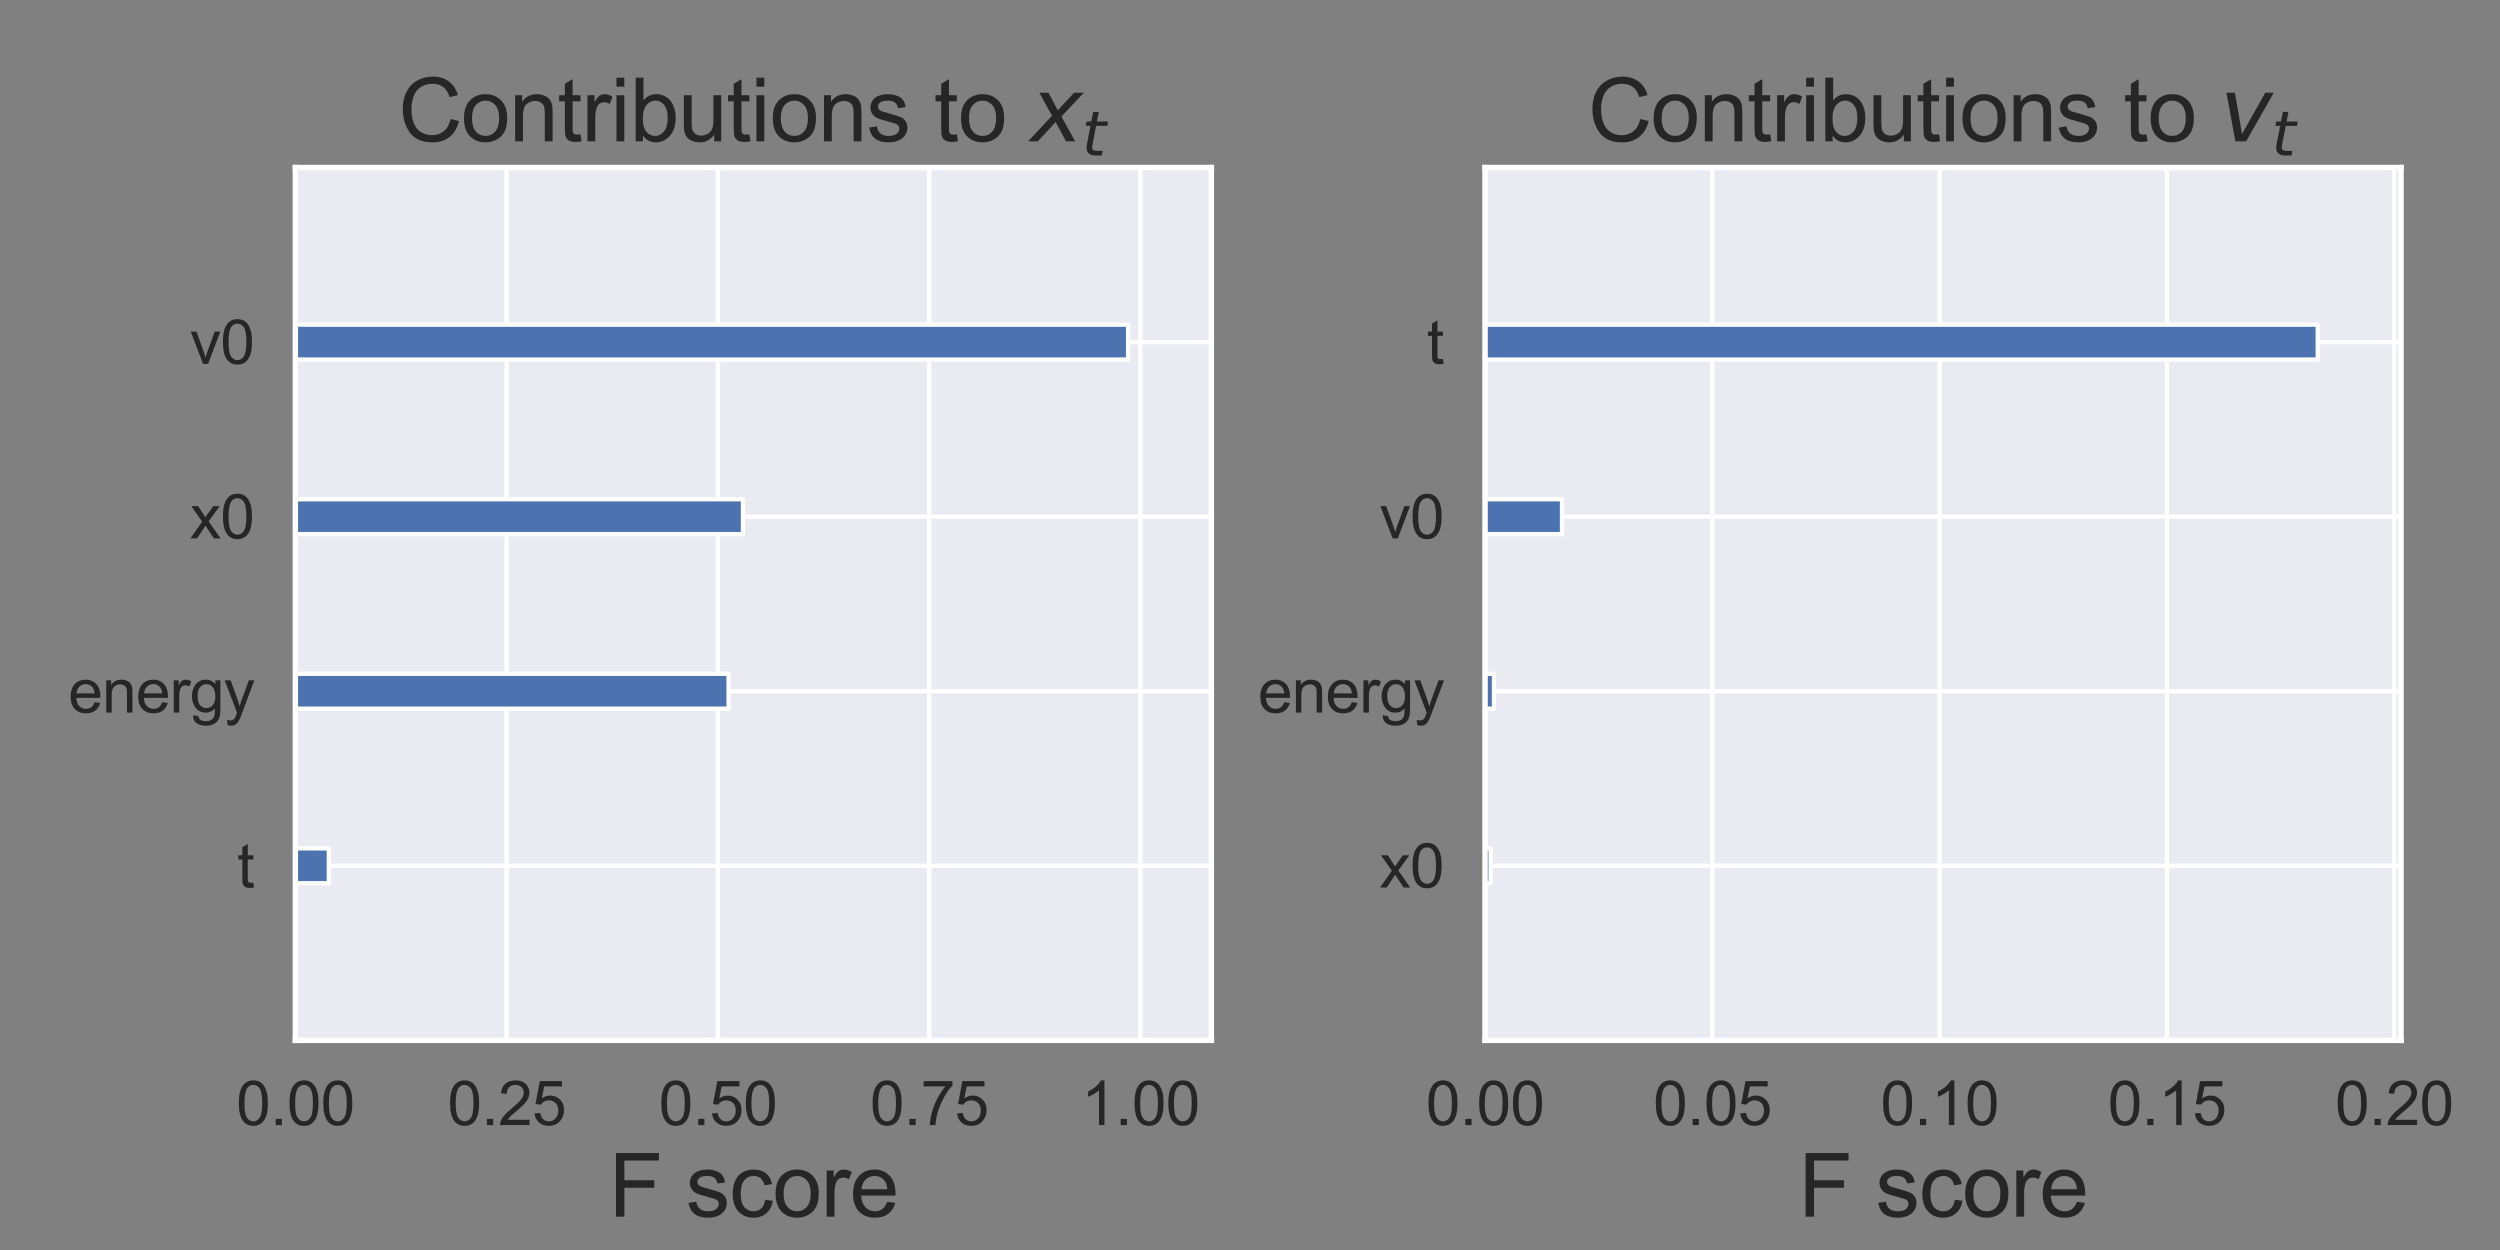 <?xml version="1.0" encoding="utf-8" standalone="no"?>
<!DOCTYPE svg PUBLIC "-//W3C//DTD SVG 1.1//EN"
  "http://www.w3.org/Graphics/SVG/1.1/DTD/svg11.dtd">
<svg height="288pt" version="1.1" viewBox="0 0 576 288" width="576pt" xmlns="http://www.w3.org/2000/svg" xmlns:xlink="http://www.w3.org/1999/xlink">
 <rect x="0" y="0" width="576" height="288" fill="#808080" stroke="none"/>
 <defs>
  <style type="text/css">*{stroke-linecap:butt;stroke-linejoin:round;}</style>
 </defs>
 <g id="figure_1">
  <g id="patch_1">
   <path d="M 0 288 
L 576 288 
L 576 0 
L 0 0 
z
" style="fill:none;"/>
  </g>
  <g id="axes_1">
   <g id="patch_2">
    <path d="M 68.05 239.7 
L 279.098 239.7 
L 279.098 38.6 
L 68.05 38.6 
z
" style="fill:#eaeaf2;"/>
   </g>
   <g id="matplotlib.axis_1">
    <g id="xtick_1">
     <g id="line2d_1">
      <path clip-path="url(#p06d1fdf9b7)" d="M 68.05 239.7 
L 68.05 38.6 
" style="fill:none;stroke:#ffffff;stroke-linecap:round;"/>
     </g>
     <g id="text_1">
      <!-- 0.00 -->
      <g style="fill:#262626;" transform="translate(54.427 259.221)scale(0.14 -0.14)">
       <defs>
        <path d="M 266 2259 
Q 266 3072 433 3567 
Q 600 4063 929 4331 
Q 1259 4600 1759 4600 
Q 2128 4600 2406 4451 
Q 2684 4303 2865 4023 
Q 3047 3744 3150 3342 
Q 3253 2941 3253 2259 
Q 3253 1453 3087 958 
Q 2922 463 2592 192 
Q 2263 -78 1759 -78 
Q 1097 -78 719 397 
Q 266 969 266 2259 
z
M 844 2259 
Q 844 1131 1108 757 
Q 1372 384 1759 384 
Q 2147 384 2411 759 
Q 2675 1134 2675 2259 
Q 2675 3391 2411 3762 
Q 2147 4134 1753 4134 
Q 1366 4134 1134 3806 
Q 844 3388 844 2259 
z
" id="ArialMT-30" transform="scale(0.016)"/>
        <path d="M 581 0 
L 581 641 
L 1222 641 
L 1222 0 
L 581 0 
z
" id="ArialMT-2e" transform="scale(0.016)"/>
       </defs>
       <use xlink:href="#ArialMT-30"/>
       <use x="55.615" xlink:href="#ArialMT-2e"/>
       <use x="83.398" xlink:href="#ArialMT-30"/>
       <use x="139.014" xlink:href="#ArialMT-30"/>
      </g>
     </g>
    </g>
    <g id="xtick_2">
     <g id="line2d_2">
      <path clip-path="url(#p06d1fdf9b7)" d="M 116.724 239.7 
L 116.724 38.6 
" style="fill:none;stroke:#ffffff;stroke-linecap:round;"/>
     </g>
     <g id="text_2">
      <!-- 0.25 -->
      <g style="fill:#262626;" transform="translate(103.101 259.221)scale(0.14 -0.14)">
       <defs>
        <path d="M 3222 541 
L 3222 0 
L 194 0 
Q 188 203 259 391 
Q 375 700 629 1000 
Q 884 1300 1366 1694 
Q 2113 2306 2375 2664 
Q 2638 3022 2638 3341 
Q 2638 3675 2398 3904 
Q 2159 4134 1775 4134 
Q 1369 4134 1125 3890 
Q 881 3647 878 3216 
L 300 3275 
Q 359 3922 746 4261 
Q 1134 4600 1788 4600 
Q 2447 4600 2831 4234 
Q 3216 3869 3216 3328 
Q 3216 3053 3103 2787 
Q 2991 2522 2730 2228 
Q 2469 1934 1863 1422 
Q 1356 997 1212 845 
Q 1069 694 975 541 
L 3222 541 
z
" id="ArialMT-32" transform="scale(0.016)"/>
        <path d="M 266 1200 
L 856 1250 
Q 922 819 1161 601 
Q 1400 384 1738 384 
Q 2144 384 2425 690 
Q 2706 997 2706 1503 
Q 2706 1984 2436 2262 
Q 2166 2541 1728 2541 
Q 1456 2541 1237 2417 
Q 1019 2294 894 2097 
L 366 2166 
L 809 4519 
L 3088 4519 
L 3088 3981 
L 1259 3981 
L 1013 2750 
Q 1425 3038 1878 3038 
Q 2478 3038 2890 2622 
Q 3303 2206 3303 1553 
Q 3303 931 2941 478 
Q 2500 -78 1738 -78 
Q 1113 -78 717 272 
Q 322 622 266 1200 
z
" id="ArialMT-35" transform="scale(0.016)"/>
       </defs>
       <use xlink:href="#ArialMT-30"/>
       <use x="55.615" xlink:href="#ArialMT-2e"/>
       <use x="83.398" xlink:href="#ArialMT-32"/>
       <use x="139.014" xlink:href="#ArialMT-35"/>
      </g>
     </g>
    </g>
    <g id="xtick_3">
     <g id="line2d_3">
      <path clip-path="url(#p06d1fdf9b7)" d="M 165.397 239.7 
L 165.397 38.6 
" style="fill:none;stroke:#ffffff;stroke-linecap:round;"/>
     </g>
     <g id="text_3">
      <!-- 0.50 -->
      <g style="fill:#262626;" transform="translate(151.775 259.221)scale(0.14 -0.14)">
       <use xlink:href="#ArialMT-30"/>
       <use x="55.615" xlink:href="#ArialMT-2e"/>
       <use x="83.398" xlink:href="#ArialMT-35"/>
       <use x="139.014" xlink:href="#ArialMT-30"/>
      </g>
     </g>
    </g>
    <g id="xtick_4">
     <g id="line2d_4">
      <path clip-path="url(#p06d1fdf9b7)" d="M 214.071 239.7 
L 214.071 38.6 
" style="fill:none;stroke:#ffffff;stroke-linecap:round;"/>
     </g>
     <g id="text_4">
      <!-- 0.75 -->
      <g style="fill:#262626;" transform="translate(200.448 259.221)scale(0.14 -0.14)">
       <defs>
        <path d="M 303 3981 
L 303 4522 
L 3269 4522 
L 3269 4084 
Q 2831 3619 2401 2847 
Q 1972 2075 1738 1259 
Q 1569 684 1522 0 
L 944 0 
Q 953 541 1156 1306 
Q 1359 2072 1739 2783 
Q 2119 3494 2547 3981 
L 303 3981 
z
" id="ArialMT-37" transform="scale(0.016)"/>
       </defs>
       <use xlink:href="#ArialMT-30"/>
       <use x="55.615" xlink:href="#ArialMT-2e"/>
       <use x="83.398" xlink:href="#ArialMT-37"/>
       <use x="139.014" xlink:href="#ArialMT-35"/>
      </g>
     </g>
    </g>
    <g id="xtick_5">
     <g id="line2d_5">
      <path clip-path="url(#p06d1fdf9b7)" d="M 262.744 239.7 
L 262.744 38.6 
" style="fill:none;stroke:#ffffff;stroke-linecap:round;"/>
     </g>
     <g id="text_5">
      <!-- 1.00 -->
      <g style="fill:#262626;" transform="translate(249.122 259.221)scale(0.14 -0.14)">
       <defs>
        <path d="M 2384 0 
L 1822 0 
L 1822 3584 
Q 1619 3391 1289 3197 
Q 959 3003 697 2906 
L 697 3450 
Q 1169 3672 1522 3987 
Q 1875 4303 2022 4600 
L 2384 4600 
L 2384 0 
z
" id="ArialMT-31" transform="scale(0.016)"/>
       </defs>
       <use xlink:href="#ArialMT-31"/>
       <use x="55.615" xlink:href="#ArialMT-2e"/>
       <use x="83.398" xlink:href="#ArialMT-30"/>
       <use x="139.014" xlink:href="#ArialMT-30"/>
      </g>
     </g>
    </g>
    <g id="text_6">
     <!-- F score -->
     <g style="fill:#262626;" transform="translate(140.236 280.319)scale(0.2 -0.2)">
      <defs>
       <path d="M 525 0 
L 525 4581 
L 3616 4581 
L 3616 4041 
L 1131 4041 
L 1131 2622 
L 3281 2622 
L 3281 2081 
L 1131 2081 
L 1131 0 
L 525 0 
z
" id="ArialMT-46" transform="scale(0.016)"/>
       <path id="ArialMT-20" transform="scale(0.016)"/>
       <path d="M 197 991 
L 753 1078 
Q 800 744 1014 566 
Q 1228 388 1613 388 
Q 2000 388 2187 545 
Q 2375 703 2375 916 
Q 2375 1106 2209 1216 
Q 2094 1291 1634 1406 
Q 1016 1563 777 1677 
Q 538 1791 414 1992 
Q 291 2194 291 2438 
Q 291 2659 392 2848 
Q 494 3038 669 3163 
Q 800 3259 1026 3326 
Q 1253 3394 1513 3394 
Q 1903 3394 2198 3281 
Q 2494 3169 2634 2976 
Q 2775 2784 2828 2463 
L 2278 2388 
Q 2241 2644 2061 2787 
Q 1881 2931 1553 2931 
Q 1166 2931 1000 2803 
Q 834 2675 834 2503 
Q 834 2394 903 2306 
Q 972 2216 1119 2156 
Q 1203 2125 1616 2013 
Q 2213 1853 2448 1751 
Q 2684 1650 2818 1456 
Q 2953 1263 2953 975 
Q 2953 694 2789 445 
Q 2625 197 2315 61 
Q 2006 -75 1616 -75 
Q 969 -75 630 194 
Q 291 463 197 991 
z
" id="ArialMT-73" transform="scale(0.016)"/>
       <path d="M 2588 1216 
L 3141 1144 
Q 3050 572 2676 248 
Q 2303 -75 1759 -75 
Q 1078 -75 664 370 
Q 250 816 250 1647 
Q 250 2184 428 2587 
Q 606 2991 970 3192 
Q 1334 3394 1763 3394 
Q 2303 3394 2647 3120 
Q 2991 2847 3088 2344 
L 2541 2259 
Q 2463 2594 2264 2762 
Q 2066 2931 1784 2931 
Q 1359 2931 1093 2626 
Q 828 2322 828 1663 
Q 828 994 1084 691 
Q 1341 388 1753 388 
Q 2084 388 2306 591 
Q 2528 794 2588 1216 
z
" id="ArialMT-63" transform="scale(0.016)"/>
       <path d="M 213 1659 
Q 213 2581 725 3025 
Q 1153 3394 1769 3394 
Q 2453 3394 2887 2945 
Q 3322 2497 3322 1706 
Q 3322 1066 3130 698 
Q 2938 331 2570 128 
Q 2203 -75 1769 -75 
Q 1072 -75 642 372 
Q 213 819 213 1659 
z
M 791 1659 
Q 791 1022 1069 705 
Q 1347 388 1769 388 
Q 2188 388 2466 706 
Q 2744 1025 2744 1678 
Q 2744 2294 2464 2611 
Q 2184 2928 1769 2928 
Q 1347 2928 1069 2612 
Q 791 2297 791 1659 
z
" id="ArialMT-6f" transform="scale(0.016)"/>
       <path d="M 416 0 
L 416 3319 
L 922 3319 
L 922 2816 
Q 1116 3169 1280 3281 
Q 1444 3394 1641 3394 
Q 1925 3394 2219 3213 
L 2025 2691 
Q 1819 2813 1613 2813 
Q 1428 2813 1281 2702 
Q 1134 2591 1072 2394 
Q 978 2094 978 1738 
L 978 0 
L 416 0 
z
" id="ArialMT-72" transform="scale(0.016)"/>
       <path d="M 2694 1069 
L 3275 997 
Q 3138 488 2766 206 
Q 2394 -75 1816 -75 
Q 1088 -75 661 373 
Q 234 822 234 1631 
Q 234 2469 665 2931 
Q 1097 3394 1784 3394 
Q 2450 3394 2872 2941 
Q 3294 2488 3294 1666 
Q 3294 1616 3291 1516 
L 816 1516 
Q 847 969 1125 678 
Q 1403 388 1819 388 
Q 2128 388 2347 550 
Q 2566 713 2694 1069 
z
M 847 1978 
L 2700 1978 
Q 2663 2397 2488 2606 
Q 2219 2931 1791 2931 
Q 1403 2931 1139 2672 
Q 875 2413 847 1978 
z
" id="ArialMT-65" transform="scale(0.016)"/>
      </defs>
      <use xlink:href="#ArialMT-46"/>
      <use x="61.084" xlink:href="#ArialMT-20"/>
      <use x="88.867" xlink:href="#ArialMT-73"/>
      <use x="138.867" xlink:href="#ArialMT-63"/>
      <use x="188.867" xlink:href="#ArialMT-6f"/>
      <use x="244.482" xlink:href="#ArialMT-72"/>
      <use x="277.783" xlink:href="#ArialMT-65"/>
     </g>
    </g>
   </g>
   <g id="matplotlib.axis_2">
    <g id="ytick_1">
     <g id="line2d_6">
      <path clip-path="url(#p06d1fdf9b7)" d="M 68.05 199.48 
L 279.098 199.48 
" style="fill:none;stroke:#ffffff;stroke-linecap:round;"/>
     </g>
     <g id="text_7">
      <!-- t -->
      <g style="fill:#262626;" transform="translate(54.661 204.49)scale(0.14 -0.14)">
       <defs>
        <path d="M 1650 503 
L 1731 6 
Q 1494 -44 1306 -44 
Q 1000 -44 831 53 
Q 663 150 594 308 
Q 525 466 525 972 
L 525 2881 
L 113 2881 
L 113 3319 
L 525 3319 
L 525 4141 
L 1084 4478 
L 1084 3319 
L 1650 3319 
L 1650 2881 
L 1084 2881 
L 1084 941 
Q 1084 700 1114 631 
Q 1144 563 1211 522 
Q 1278 481 1403 481 
Q 1497 481 1650 503 
z
" id="ArialMT-74" transform="scale(0.016)"/>
       </defs>
       <use xlink:href="#ArialMT-74"/>
      </g>
     </g>
    </g>
    <g id="ytick_2">
     <g id="line2d_7">
      <path clip-path="url(#p06d1fdf9b7)" d="M 68.05 159.26 
L 279.098 159.26 
" style="fill:none;stroke:#ffffff;stroke-linecap:round;"/>
     </g>
     <g id="text_8">
      <!-- energy -->
      <g style="fill:#262626;" transform="translate(15.747 164.188)scale(0.14 -0.14)">
       <defs>
        <path d="M 422 0 
L 422 3319 
L 928 3319 
L 928 2847 
Q 1294 3394 1984 3394 
Q 2284 3394 2536 3286 
Q 2788 3178 2913 3003 
Q 3038 2828 3088 2588 
Q 3119 2431 3119 2041 
L 3119 0 
L 2556 0 
L 2556 2019 
Q 2556 2363 2490 2533 
Q 2425 2703 2258 2804 
Q 2091 2906 1866 2906 
Q 1506 2906 1245 2678 
Q 984 2450 984 1813 
L 984 0 
L 422 0 
z
" id="ArialMT-6e" transform="scale(0.016)"/>
        <path d="M 319 -275 
L 866 -356 
Q 900 -609 1056 -725 
Q 1266 -881 1628 -881 
Q 2019 -881 2231 -725 
Q 2444 -569 2519 -288 
Q 2563 -116 2559 434 
Q 2191 0 1641 0 
Q 956 0 581 494 
Q 206 988 206 1678 
Q 206 2153 378 2554 
Q 550 2956 876 3175 
Q 1203 3394 1644 3394 
Q 2231 3394 2613 2919 
L 2613 3319 
L 3131 3319 
L 3131 450 
Q 3131 -325 2973 -648 
Q 2816 -972 2473 -1159 
Q 2131 -1347 1631 -1347 
Q 1038 -1347 672 -1080 
Q 306 -813 319 -275 
z
M 784 1719 
Q 784 1066 1043 766 
Q 1303 466 1694 466 
Q 2081 466 2343 764 
Q 2606 1063 2606 1700 
Q 2606 2309 2336 2618 
Q 2066 2928 1684 2928 
Q 1309 2928 1046 2623 
Q 784 2319 784 1719 
z
" id="ArialMT-67" transform="scale(0.016)"/>
        <path d="M 397 -1278 
L 334 -750 
Q 519 -800 656 -800 
Q 844 -800 956 -737 
Q 1069 -675 1141 -563 
Q 1194 -478 1313 -144 
Q 1328 -97 1363 -6 
L 103 3319 
L 709 3319 
L 1400 1397 
Q 1534 1031 1641 628 
Q 1738 1016 1872 1384 
L 2581 3319 
L 3144 3319 
L 1881 -56 
Q 1678 -603 1566 -809 
Q 1416 -1088 1222 -1217 
Q 1028 -1347 759 -1347 
Q 597 -1347 397 -1278 
z
" id="ArialMT-79" transform="scale(0.016)"/>
       </defs>
       <use xlink:href="#ArialMT-65"/>
       <use x="55.615" xlink:href="#ArialMT-6e"/>
       <use x="111.23" xlink:href="#ArialMT-65"/>
       <use x="166.846" xlink:href="#ArialMT-72"/>
       <use x="200.146" xlink:href="#ArialMT-67"/>
       <use x="255.762" xlink:href="#ArialMT-79"/>
      </g>
     </g>
    </g>
    <g id="ytick_3">
     <g id="line2d_8">
      <path clip-path="url(#p06d1fdf9b7)" d="M 68.05 119.04 
L 279.098 119.04 
" style="fill:none;stroke:#ffffff;stroke-linecap:round;"/>
     </g>
     <g id="text_9">
      <!-- x0 -->
      <g style="fill:#262626;" transform="translate(43.765 124.05)scale(0.14 -0.14)">
       <defs>
        <path d="M 47 0 
L 1259 1725 
L 138 3319 
L 841 3319 
L 1350 2541 
Q 1494 2319 1581 2169 
Q 1719 2375 1834 2534 
L 2394 3319 
L 3066 3319 
L 1919 1756 
L 3153 0 
L 2463 0 
L 1781 1031 
L 1600 1309 
L 728 0 
L 47 0 
z
" id="ArialMT-78" transform="scale(0.016)"/>
       </defs>
       <use xlink:href="#ArialMT-78"/>
       <use x="50" xlink:href="#ArialMT-30"/>
      </g>
     </g>
    </g>
    <g id="ytick_4">
     <g id="line2d_9">
      <path clip-path="url(#p06d1fdf9b7)" d="M 68.05 78.82 
L 279.098 78.82 
" style="fill:none;stroke:#ffffff;stroke-linecap:round;"/>
     </g>
     <g id="text_10">
      <!-- v0 -->
      <g style="fill:#262626;" transform="translate(43.765 83.83)scale(0.14 -0.14)">
       <defs>
        <path d="M 1344 0 
L 81 3319 
L 675 3319 
L 1388 1331 
Q 1503 1009 1600 663 
Q 1675 925 1809 1294 
L 2547 3319 
L 3125 3319 
L 1869 0 
L 1344 0 
z
" id="ArialMT-76" transform="scale(0.016)"/>
       </defs>
       <use xlink:href="#ArialMT-76"/>
       <use x="50" xlink:href="#ArialMT-30"/>
      </g>
     </g>
    </g>
   </g>
   <g id="patch_3">
    <path clip-path="url(#p06d1fdf9b7)" d="M 68.05 203.502 
L 75.775 203.502 
L 75.775 195.458 
L 68.05 195.458 
z
" style="fill:#4c72b0;stroke:#ffffff;stroke-linejoin:miter;"/>
   </g>
   <g id="patch_4">
    <path clip-path="url(#p06d1fdf9b7)" d="M 68.05 163.282 
L 167.866 163.282 
L 167.866 155.238 
L 68.05 155.238 
z
" style="fill:#4c72b0;stroke:#ffffff;stroke-linejoin:miter;"/>
   </g>
   <g id="patch_5">
    <path clip-path="url(#p06d1fdf9b7)" d="M 68.05 123.062 
L 171.181 123.062 
L 171.181 115.018 
L 68.05 115.018 
z
" style="fill:#4c72b0;stroke:#ffffff;stroke-linejoin:miter;"/>
   </g>
   <g id="patch_6">
    <path clip-path="url(#p06d1fdf9b7)" d="M 68.05 82.842 
L 259.912 82.842 
L 259.912 74.798 
L 68.05 74.798 
z
" style="fill:#4c72b0;stroke:#ffffff;stroke-linejoin:miter;"/>
   </g>
   <g id="patch_7">
    <path d="M 68.05 239.7 
L 68.05 38.6 
" style="fill:none;stroke:#ffffff;stroke-linecap:square;stroke-linejoin:miter;stroke-width:1.25;"/>
   </g>
   <g id="patch_8">
    <path d="M 279.098 239.7 
L 279.098 38.6 
" style="fill:none;stroke:#ffffff;stroke-linecap:square;stroke-linejoin:miter;stroke-width:1.25;"/>
   </g>
   <g id="patch_9">
    <path d="M 68.05 239.7 
L 279.098 239.7 
" style="fill:none;stroke:#ffffff;stroke-linecap:square;stroke-linejoin:miter;stroke-width:1.25;"/>
   </g>
   <g id="patch_10">
    <path d="M 68.05 38.6 
L 279.098 38.6 
" style="fill:none;stroke:#ffffff;stroke-linecap:square;stroke-linejoin:miter;stroke-width:1.25;"/>
   </g>
   <g id="text_11">
    <!-- Contributions to $x_t$ -->
    <g style="fill:#262626;" transform="translate(91.774 32.6)scale(0.2 -0.2)">
     <defs>
      <path d="M 3763 1606 
L 4369 1453 
Q 4178 706 3683 314 
Q 3188 -78 2472 -78 
Q 1731 -78 1267 223 
Q 803 525 561 1097 
Q 319 1669 319 2325 
Q 319 3041 592 3573 
Q 866 4106 1370 4382 
Q 1875 4659 2481 4659 
Q 3169 4659 3637 4309 
Q 4106 3959 4291 3325 
L 3694 3184 
Q 3534 3684 3231 3912 
Q 2928 4141 2469 4141 
Q 1941 4141 1586 3887 
Q 1231 3634 1087 3207 
Q 944 2781 944 2328 
Q 944 1744 1114 1308 
Q 1284 872 1643 656 
Q 2003 441 2422 441 
Q 2931 441 3284 734 
Q 3638 1028 3763 1606 
z
" id="ArialMT-43" transform="scale(0.016)"/>
      <path d="M 425 3934 
L 425 4581 
L 988 4581 
L 988 3934 
L 425 3934 
z
M 425 0 
L 425 3319 
L 988 3319 
L 988 0 
L 425 0 
z
" id="ArialMT-69" transform="scale(0.016)"/>
      <path d="M 941 0 
L 419 0 
L 419 4581 
L 981 4581 
L 981 2947 
Q 1338 3394 1891 3394 
Q 2197 3394 2470 3270 
Q 2744 3147 2920 2923 
Q 3097 2700 3197 2384 
Q 3297 2069 3297 1709 
Q 3297 856 2875 390 
Q 2453 -75 1863 -75 
Q 1275 -75 941 416 
L 941 0 
z
M 934 1684 
Q 934 1088 1097 822 
Q 1363 388 1816 388 
Q 2184 388 2453 708 
Q 2722 1028 2722 1663 
Q 2722 2313 2464 2622 
Q 2206 2931 1841 2931 
Q 1472 2931 1203 2611 
Q 934 2291 934 1684 
z
" id="ArialMT-62" transform="scale(0.016)"/>
      <path d="M 2597 0 
L 2597 488 
Q 2209 -75 1544 -75 
Q 1250 -75 995 37 
Q 741 150 617 320 
Q 494 491 444 738 
Q 409 903 409 1263 
L 409 3319 
L 972 3319 
L 972 1478 
Q 972 1038 1006 884 
Q 1059 663 1231 536 
Q 1403 409 1656 409 
Q 1909 409 2131 539 
Q 2353 669 2445 892 
Q 2538 1116 2538 1541 
L 2538 3319 
L 3100 3319 
L 3100 0 
L 2597 0 
z
" id="ArialMT-75" transform="scale(0.016)"/>
      <path d="M 3841 3500 
L 2234 1784 
L 3219 0 
L 2559 0 
L 1819 1388 
L 531 0 
L -166 0 
L 1556 1844 
L 641 3500 
L 1300 3500 
L 1972 2234 
L 3144 3500 
L 3841 3500 
z
" id="DejaVuSans-Oblique-78" transform="scale(0.016)"/>
      <path d="M 2706 3500 
L 2619 3053 
L 1472 3053 
L 1100 1153 
Q 1081 1047 1072 975 
Q 1063 903 1063 863 
Q 1063 663 1183 572 
Q 1303 481 1569 481 
L 2150 481 
L 2053 0 
L 1503 0 
Q 991 0 739 200 
Q 488 400 488 806 
Q 488 878 497 964 
Q 506 1050 525 1153 
L 897 3053 
L 409 3053 
L 500 3500 
L 978 3500 
L 1172 4494 
L 1747 4494 
L 1556 3500 
L 2706 3500 
z
" id="DejaVuSans-Oblique-74" transform="scale(0.016)"/>
     </defs>
     <use transform="translate(0 0.203)" xlink:href="#ArialMT-43"/>
     <use transform="translate(72.217 0.203)" xlink:href="#ArialMT-6f"/>
     <use transform="translate(127.832 0.203)" xlink:href="#ArialMT-6e"/>
     <use transform="translate(183.447 0.203)" xlink:href="#ArialMT-74"/>
     <use transform="translate(211.23 0.203)" xlink:href="#ArialMT-72"/>
     <use transform="translate(244.531 0.203)" xlink:href="#ArialMT-69"/>
     <use transform="translate(266.748 0.203)" xlink:href="#ArialMT-62"/>
     <use transform="translate(322.363 0.203)" xlink:href="#ArialMT-75"/>
     <use transform="translate(377.979 0.203)" xlink:href="#ArialMT-74"/>
     <use transform="translate(405.762 0.203)" xlink:href="#ArialMT-69"/>
     <use transform="translate(427.979 0.203)" xlink:href="#ArialMT-6f"/>
     <use transform="translate(483.594 0.203)" xlink:href="#ArialMT-6e"/>
     <use transform="translate(539.209 0.203)" xlink:href="#ArialMT-73"/>
     <use transform="translate(589.209 0.203)" xlink:href="#ArialMT-20"/>
     <use transform="translate(616.992 0.203)" xlink:href="#ArialMT-74"/>
     <use transform="translate(644.775 0.203)" xlink:href="#ArialMT-6f"/>
     <use transform="translate(700.391 0.203)" xlink:href="#ArialMT-20"/>
     <use transform="translate(728.174 0.203)" xlink:href="#DejaVuSans-Oblique-78"/>
     <use transform="translate(787.354 -16.203)scale(0.7)" xlink:href="#DejaVuSans-Oblique-74"/>
    </g>
   </g>
  </g>
  <g id="axes_2">
   <g id="patch_11">
    <path d="M 342.148 239.7 
L 553.196 239.7 
L 553.196 38.6 
L 342.148 38.6 
z
" style="fill:#eaeaf2;"/>
   </g>
   <g id="matplotlib.axis_3">
    <g id="xtick_6">
     <g id="line2d_10">
      <path clip-path="url(#p3365f471ea)" d="M 342.148 239.7 
L 342.148 38.6 
" style="fill:none;stroke:#ffffff;stroke-linecap:round;"/>
     </g>
     <g id="text_12">
      <!-- 0.00 -->
      <g style="fill:#262626;" transform="translate(328.525 259.221)scale(0.14 -0.14)">
       <use xlink:href="#ArialMT-30"/>
       <use x="55.615" xlink:href="#ArialMT-2e"/>
       <use x="83.398" xlink:href="#ArialMT-30"/>
       <use x="139.014" xlink:href="#ArialMT-30"/>
      </g>
     </g>
    </g>
    <g id="xtick_7">
     <g id="line2d_11">
      <path clip-path="url(#p3365f471ea)" d="M 394.518 239.7 
L 394.518 38.6 
" style="fill:none;stroke:#ffffff;stroke-linecap:round;"/>
     </g>
     <g id="text_13">
      <!-- 0.05 -->
      <g style="fill:#262626;" transform="translate(380.896 259.221)scale(0.14 -0.14)">
       <use xlink:href="#ArialMT-30"/>
       <use x="55.615" xlink:href="#ArialMT-2e"/>
       <use x="83.398" xlink:href="#ArialMT-30"/>
       <use x="139.014" xlink:href="#ArialMT-35"/>
      </g>
     </g>
    </g>
    <g id="xtick_8">
     <g id="line2d_12">
      <path clip-path="url(#p3365f471ea)" d="M 446.889 239.7 
L 446.889 38.6 
" style="fill:none;stroke:#ffffff;stroke-linecap:round;"/>
     </g>
     <g id="text_14">
      <!-- 0.10 -->
      <g style="fill:#262626;" transform="translate(433.266 259.221)scale(0.14 -0.14)">
       <use xlink:href="#ArialMT-30"/>
       <use x="55.615" xlink:href="#ArialMT-2e"/>
       <use x="83.398" xlink:href="#ArialMT-31"/>
       <use x="139.014" xlink:href="#ArialMT-30"/>
      </g>
     </g>
    </g>
    <g id="xtick_9">
     <g id="line2d_13">
      <path clip-path="url(#p3365f471ea)" d="M 499.259 239.7 
L 499.259 38.6 
" style="fill:none;stroke:#ffffff;stroke-linecap:round;"/>
     </g>
     <g id="text_15">
      <!-- 0.15 -->
      <g style="fill:#262626;" transform="translate(485.637 259.221)scale(0.14 -0.14)">
       <use xlink:href="#ArialMT-30"/>
       <use x="55.615" xlink:href="#ArialMT-2e"/>
       <use x="83.398" xlink:href="#ArialMT-31"/>
       <use x="139.014" xlink:href="#ArialMT-35"/>
      </g>
     </g>
    </g>
    <g id="xtick_10">
     <g id="line2d_14">
      <path clip-path="url(#p3365f471ea)" d="M 551.63 239.7 
L 551.63 38.6 
" style="fill:none;stroke:#ffffff;stroke-linecap:round;"/>
     </g>
     <g id="text_16">
      <!-- 0.20 -->
      <g style="fill:#262626;" transform="translate(538.007 259.221)scale(0.14 -0.14)">
       <use xlink:href="#ArialMT-30"/>
       <use x="55.615" xlink:href="#ArialMT-2e"/>
       <use x="83.398" xlink:href="#ArialMT-32"/>
       <use x="139.014" xlink:href="#ArialMT-30"/>
      </g>
     </g>
    </g>
    <g id="text_17">
     <!-- F score -->
     <g style="fill:#262626;" transform="translate(414.334 280.319)scale(0.2 -0.2)">
      <use xlink:href="#ArialMT-46"/>
      <use x="61.084" xlink:href="#ArialMT-20"/>
      <use x="88.867" xlink:href="#ArialMT-73"/>
      <use x="138.867" xlink:href="#ArialMT-63"/>
      <use x="188.867" xlink:href="#ArialMT-6f"/>
      <use x="244.482" xlink:href="#ArialMT-72"/>
      <use x="277.783" xlink:href="#ArialMT-65"/>
     </g>
    </g>
   </g>
   <g id="matplotlib.axis_4">
    <g id="ytick_5">
     <g id="line2d_15">
      <path clip-path="url(#p3365f471ea)" d="M 342.148 199.48 
L 553.196 199.48 
" style="fill:none;stroke:#ffffff;stroke-linecap:round;"/>
     </g>
     <g id="text_18">
      <!-- x0 -->
      <g style="fill:#262626;" transform="translate(317.862 204.49)scale(0.14 -0.14)">
       <use xlink:href="#ArialMT-78"/>
       <use x="50" xlink:href="#ArialMT-30"/>
      </g>
     </g>
    </g>
    <g id="ytick_6">
     <g id="line2d_16">
      <path clip-path="url(#p3365f471ea)" d="M 342.148 159.26 
L 553.196 159.26 
" style="fill:none;stroke:#ffffff;stroke-linecap:round;"/>
     </g>
     <g id="text_19">
      <!-- energy -->
      <g style="fill:#262626;" transform="translate(289.845 164.188)scale(0.14 -0.14)">
       <use xlink:href="#ArialMT-65"/>
       <use x="55.615" xlink:href="#ArialMT-6e"/>
       <use x="111.23" xlink:href="#ArialMT-65"/>
       <use x="166.846" xlink:href="#ArialMT-72"/>
       <use x="200.146" xlink:href="#ArialMT-67"/>
       <use x="255.762" xlink:href="#ArialMT-79"/>
      </g>
     </g>
    </g>
    <g id="ytick_7">
     <g id="line2d_17">
      <path clip-path="url(#p3365f471ea)" d="M 342.148 119.04 
L 553.196 119.04 
" style="fill:none;stroke:#ffffff;stroke-linecap:round;"/>
     </g>
     <g id="text_20">
      <!-- v0 -->
      <g style="fill:#262626;" transform="translate(317.862 124.05)scale(0.14 -0.14)">
       <use xlink:href="#ArialMT-76"/>
       <use x="50" xlink:href="#ArialMT-30"/>
      </g>
     </g>
    </g>
    <g id="ytick_8">
     <g id="line2d_18">
      <path clip-path="url(#p3365f471ea)" d="M 342.148 78.82 
L 553.196 78.82 
" style="fill:none;stroke:#ffffff;stroke-linecap:round;"/>
     </g>
     <g id="text_21">
      <!-- t -->
      <g style="fill:#262626;" transform="translate(328.758 83.83)scale(0.14 -0.14)">
       <use xlink:href="#ArialMT-74"/>
      </g>
     </g>
    </g>
   </g>
   <g id="patch_12">
    <path clip-path="url(#p3365f471ea)" d="M 342.148 203.502 
L 343.436 203.502 
L 343.436 195.458 
L 342.148 195.458 
z
" style="fill:#4c72b0;stroke:#ffffff;stroke-linejoin:miter;"/>
   </g>
   <g id="patch_13">
    <path clip-path="url(#p3365f471ea)" d="M 342.148 163.282 
L 344.218 163.282 
L 344.218 155.238 
L 342.148 155.238 
z
" style="fill:#4c72b0;stroke:#ffffff;stroke-linejoin:miter;"/>
   </g>
   <g id="patch_14">
    <path clip-path="url(#p3365f471ea)" d="M 342.148 123.062 
L 359.888 123.062 
L 359.888 115.018 
L 342.148 115.018 
z
" style="fill:#4c72b0;stroke:#ffffff;stroke-linejoin:miter;"/>
   </g>
   <g id="patch_15">
    <path clip-path="url(#p3365f471ea)" d="M 342.148 82.842 
L 534.009 82.842 
L 534.009 74.798 
L 342.148 74.798 
z
" style="fill:#4c72b0;stroke:#ffffff;stroke-linejoin:miter;"/>
   </g>
   <g id="patch_16">
    <path d="M 342.148 239.7 
L 342.148 38.6 
" style="fill:none;stroke:#ffffff;stroke-linecap:square;stroke-linejoin:miter;stroke-width:1.25;"/>
   </g>
   <g id="patch_17">
    <path d="M 553.196 239.7 
L 553.196 38.6 
" style="fill:none;stroke:#ffffff;stroke-linecap:square;stroke-linejoin:miter;stroke-width:1.25;"/>
   </g>
   <g id="patch_18">
    <path d="M 342.148 239.7 
L 553.196 239.7 
" style="fill:none;stroke:#ffffff;stroke-linecap:square;stroke-linejoin:miter;stroke-width:1.25;"/>
   </g>
   <g id="patch_19">
    <path d="M 342.148 38.6 
L 553.196 38.6 
" style="fill:none;stroke:#ffffff;stroke-linecap:square;stroke-linejoin:miter;stroke-width:1.25;"/>
   </g>
   <g id="text_22">
    <!-- Contributions to $v_t$ -->
    <g style="fill:#262626;" transform="translate(365.872 32.6)scale(0.2 -0.2)">
     <defs>
      <path d="M 459 3500 
L 1069 3500 
L 1581 525 
L 3256 3500 
L 3866 3500 
L 1875 0 
L 1100 0 
L 459 3500 
z
" id="DejaVuSans-Oblique-76" transform="scale(0.016)"/>
     </defs>
     <use transform="translate(0 0.203)" xlink:href="#ArialMT-43"/>
     <use transform="translate(72.217 0.203)" xlink:href="#ArialMT-6f"/>
     <use transform="translate(127.832 0.203)" xlink:href="#ArialMT-6e"/>
     <use transform="translate(183.447 0.203)" xlink:href="#ArialMT-74"/>
     <use transform="translate(211.23 0.203)" xlink:href="#ArialMT-72"/>
     <use transform="translate(244.531 0.203)" xlink:href="#ArialMT-69"/>
     <use transform="translate(266.748 0.203)" xlink:href="#ArialMT-62"/>
     <use transform="translate(322.363 0.203)" xlink:href="#ArialMT-75"/>
     <use transform="translate(377.979 0.203)" xlink:href="#ArialMT-74"/>
     <use transform="translate(405.762 0.203)" xlink:href="#ArialMT-69"/>
     <use transform="translate(427.979 0.203)" xlink:href="#ArialMT-6f"/>
     <use transform="translate(483.594 0.203)" xlink:href="#ArialMT-6e"/>
     <use transform="translate(539.209 0.203)" xlink:href="#ArialMT-73"/>
     <use transform="translate(589.209 0.203)" xlink:href="#ArialMT-20"/>
     <use transform="translate(616.992 0.203)" xlink:href="#ArialMT-74"/>
     <use transform="translate(644.775 0.203)" xlink:href="#ArialMT-6f"/>
     <use transform="translate(700.391 0.203)" xlink:href="#ArialMT-20"/>
     <use transform="translate(728.174 0.203)" xlink:href="#DejaVuSans-Oblique-76"/>
     <use transform="translate(787.354 -16.203)scale(0.7)" xlink:href="#DejaVuSans-Oblique-74"/>
    </g>
   </g>
  </g>
 </g>
 <defs>
  <clipPath id="p06d1fdf9b7">
   <rect height="201.1" width="211.048" x="68.05" y="38.6"/>
  </clipPath>
  <clipPath id="p3365f471ea">
   <rect height="201.1" width="211.048" x="342.148" y="38.6"/>
  </clipPath>
 </defs>
</svg>
